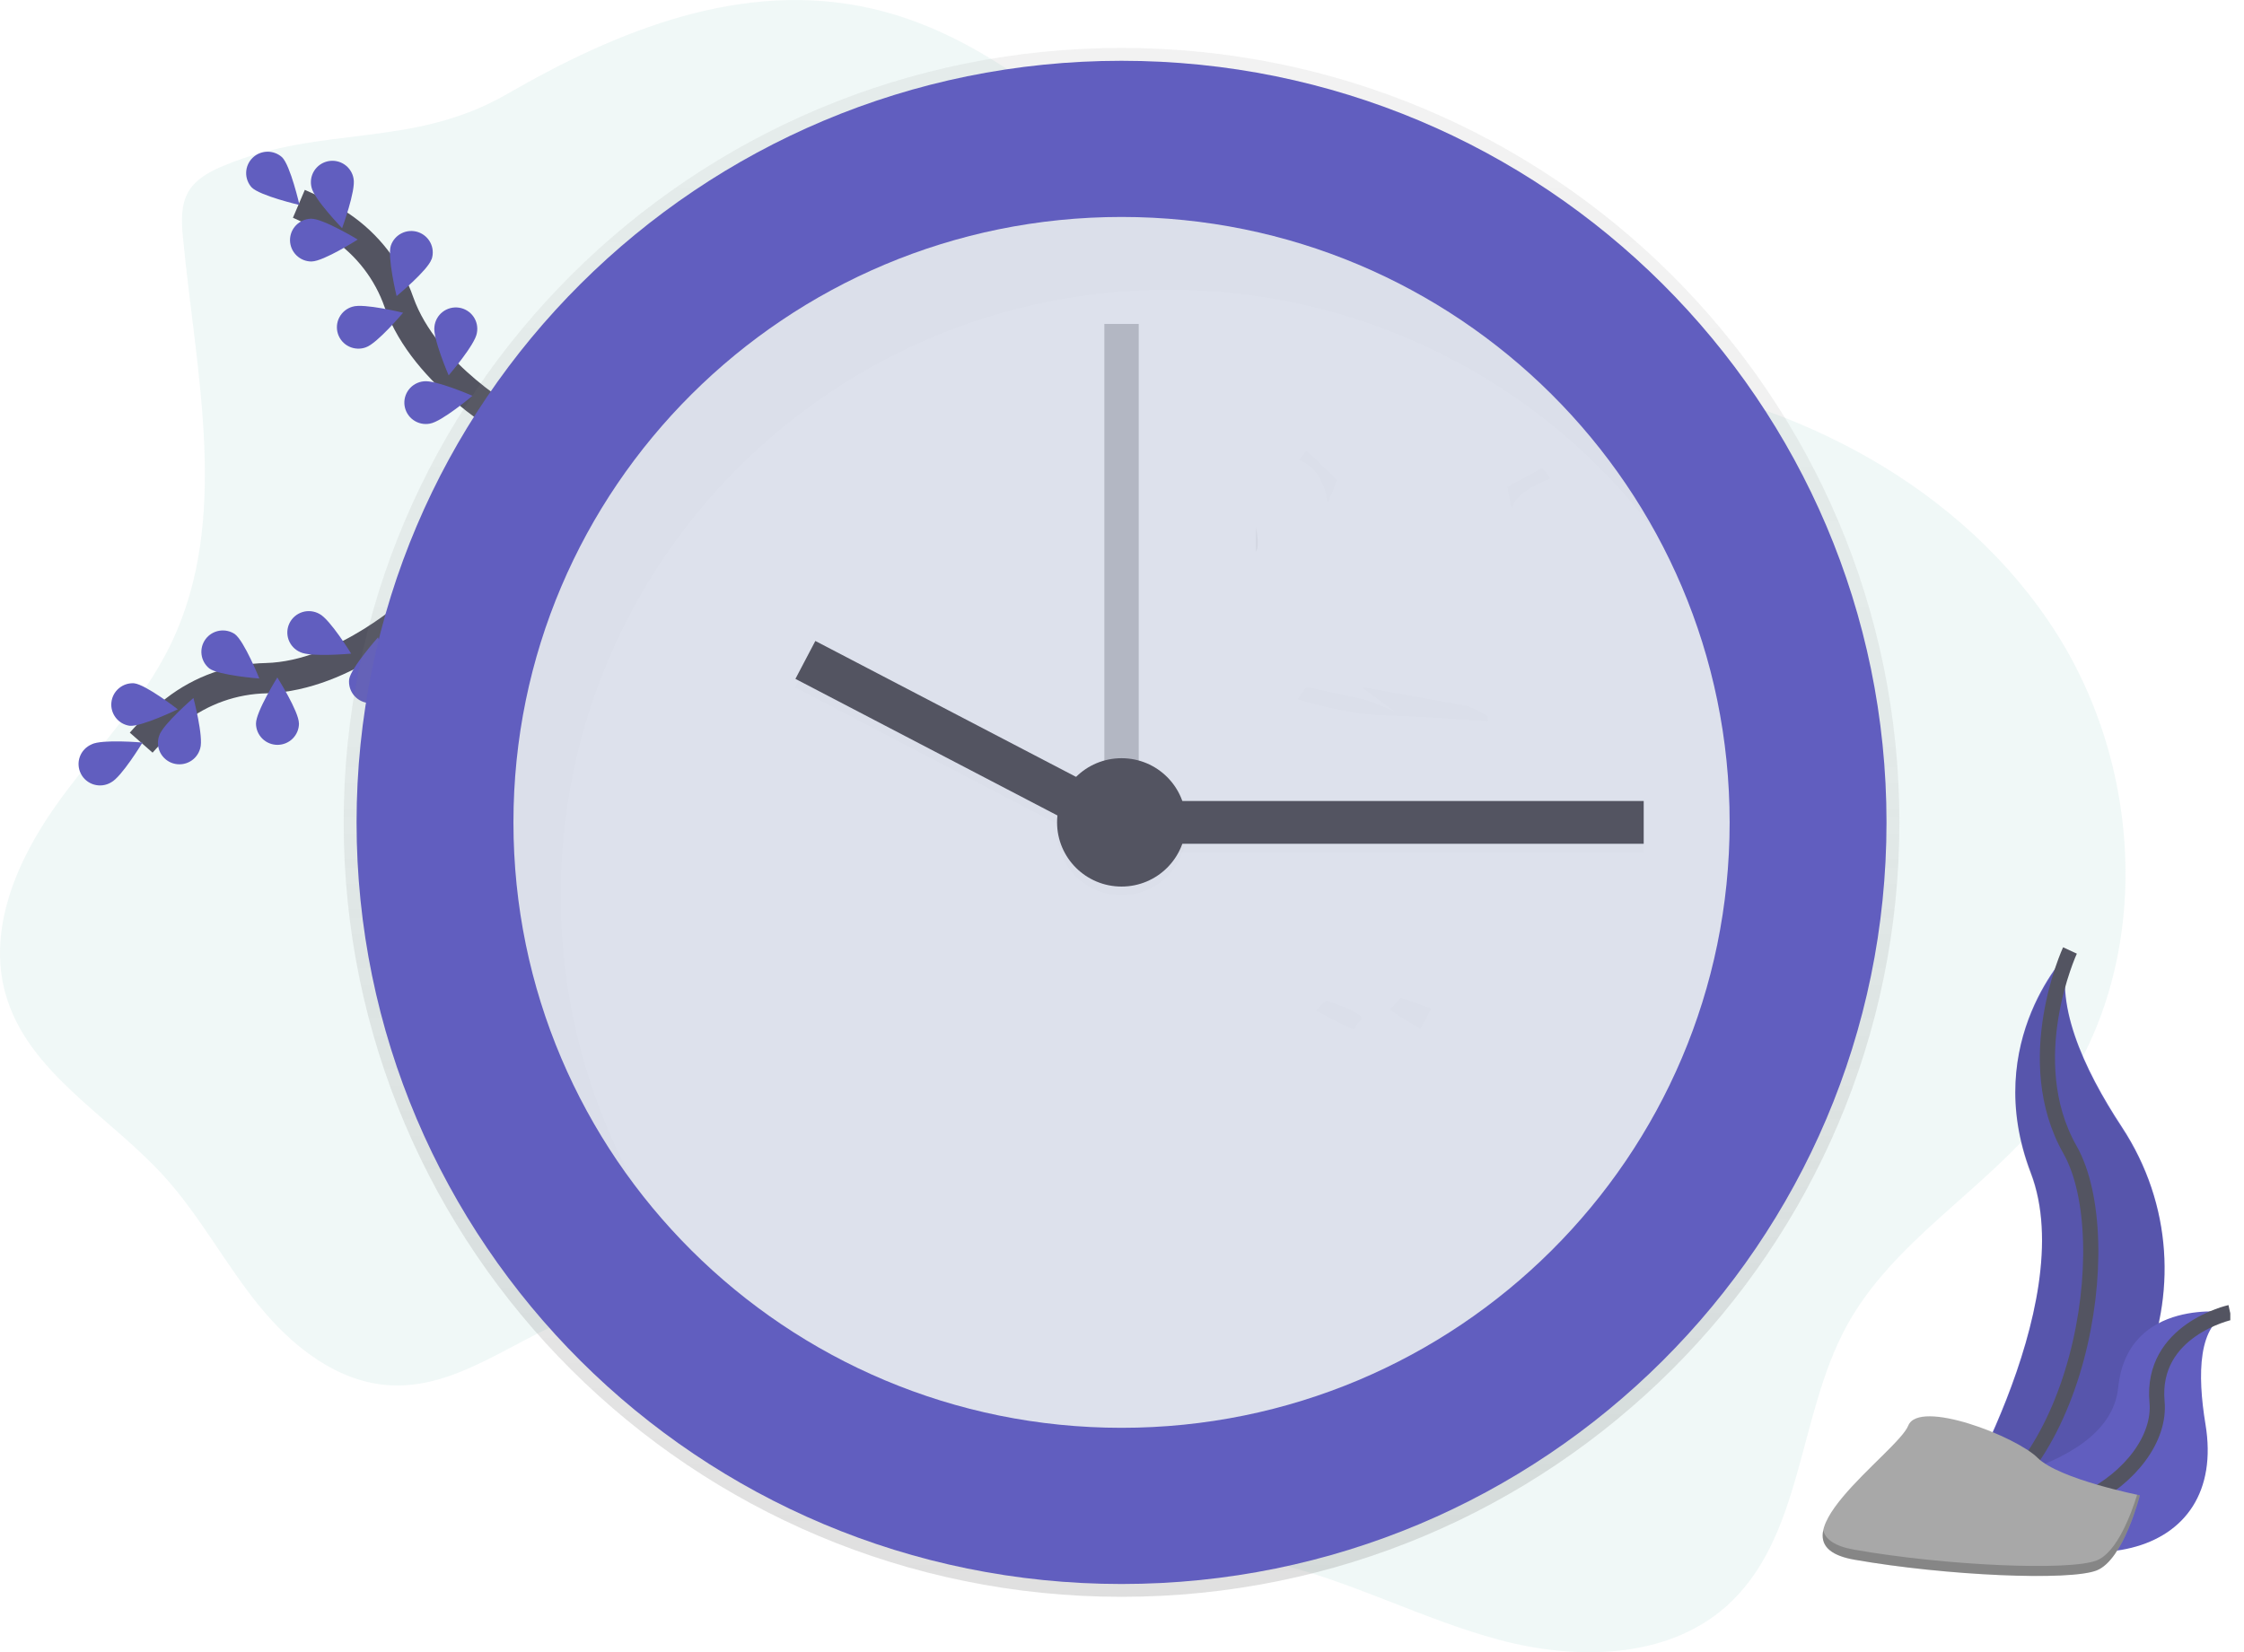 <svg width="148" height="109" viewBox="0 0 148 109" fill="none" xmlns="http://www.w3.org/2000/svg">
<g clip-path="url(#clip0)">
<path opacity="0.1" d="M14.796 10.914C13.88 11.293 12.941 11.778 12.438 12.629C11.905 13.528 11.969 14.645 12.068 15.685C12.932 24.706 15.21 34.301 11.277 42.473C9.368 46.438 6.175 49.615 3.635 53.215C1.096 56.816 -0.822 61.311 0.357 65.546C1.797 70.722 7.171 73.591 10.794 77.574C13.165 80.178 14.827 83.343 17.039 86.082C19.252 88.822 22.283 91.235 25.814 91.396C30.894 91.629 35.026 87.26 40.006 86.249C45.108 85.213 50.246 87.849 54.383 91.005C58.519 94.161 62.282 97.984 67.102 99.954C72.425 102.132 78.425 101.799 84.029 103.108C89.131 104.3 93.828 106.836 98.893 108.189C103.958 109.541 109.894 109.459 113.819 106.005C118.933 101.489 118.531 93.444 121.797 87.469C124.832 81.918 130.771 78.605 134.769 73.697C141.963 64.865 141.728 51.365 135.619 41.759C129.511 32.153 118.447 26.337 107.134 24.822C102.032 24.14 96.778 24.234 91.873 22.683C78.744 18.533 70.931 3.666 57.527 0.572C49.007 -1.391 40.721 2.009 33.463 6.193C27.164 9.826 21.352 8.206 14.796 10.914Z" fill="#64B6AC"/>
<path d="M27.59 40.059C27.59 40.059 22.753 44.605 17.562 44.741C15.382 44.784 13.275 45.531 11.557 46.868C10.745 47.507 9.994 48.219 9.312 48.995" stroke="#535461" stroke-width="2" stroke-miterlimit="10"/>
<path d="M6.039 49.106C6.736 48.754 9.398 48.988 9.398 48.988C9.398 48.988 8.017 51.267 7.32 51.62C7.153 51.719 6.968 51.782 6.775 51.806C6.582 51.831 6.387 51.815 6.2 51.761C6.014 51.707 5.841 51.615 5.692 51.492C5.542 51.368 5.42 51.215 5.333 51.042C5.245 50.87 5.194 50.681 5.183 50.488C5.171 50.295 5.2 50.102 5.267 49.921C5.333 49.739 5.437 49.573 5.571 49.433C5.705 49.293 5.866 49.182 6.045 49.106H6.039Z" fill="#615EBF"/>
<path d="M8.841 45.077C9.619 45.159 11.725 46.796 11.725 46.796C11.725 46.796 9.315 47.962 8.544 47.881C8.184 47.827 7.858 47.636 7.635 47.349C7.412 47.062 7.308 46.699 7.347 46.338C7.385 45.977 7.561 45.644 7.84 45.409C8.118 45.174 8.476 45.055 8.841 45.077Z" fill="#615EBF"/>
<path d="M15.484 41.829C16.114 42.291 17.103 44.764 17.103 44.764C17.103 44.764 14.437 44.562 13.808 44.102C13.524 43.873 13.34 43.545 13.293 43.185C13.246 42.825 13.341 42.461 13.556 42.168C13.772 41.875 14.093 41.677 14.452 41.614C14.811 41.551 15.181 41.628 15.484 41.829Z" fill="#615EBF"/>
<path d="M21.067 40.501C21.765 40.85 23.16 43.121 23.16 43.121C23.16 43.121 20.498 43.37 19.8 43.022C19.623 42.945 19.465 42.834 19.333 42.694C19.202 42.554 19.1 42.389 19.034 42.209C18.969 42.029 18.941 41.837 18.952 41.646C18.963 41.455 19.014 41.268 19.1 41.097C19.186 40.925 19.306 40.773 19.453 40.65C19.6 40.526 19.771 40.434 19.955 40.378C20.139 40.322 20.332 40.305 20.523 40.326C20.715 40.347 20.899 40.407 21.067 40.501Z" fill="#615EBF"/>
<path d="M13.206 49.366C13.438 48.622 12.758 46.048 12.758 46.048C12.758 46.048 10.734 47.787 10.501 48.531C10.436 48.71 10.408 48.901 10.418 49.092C10.429 49.282 10.479 49.469 10.564 49.64C10.649 49.811 10.769 49.963 10.915 50.087C11.061 50.211 11.23 50.304 11.414 50.361C11.597 50.417 11.79 50.436 11.98 50.416C12.171 50.397 12.356 50.338 12.523 50.245C12.691 50.153 12.838 50.027 12.955 49.875C13.072 49.724 13.157 49.551 13.206 49.366Z" fill="#615EBF"/>
<path d="M19.715 47.725C19.715 46.946 18.291 44.693 18.291 44.693C18.291 44.693 16.882 46.951 16.883 47.733C16.884 48.108 17.035 48.466 17.301 48.73C17.568 48.994 17.929 49.141 18.305 49.14C18.681 49.139 19.041 48.989 19.306 48.724C19.571 48.458 19.719 48.099 19.718 47.725H19.715Z" fill="#615EBF"/>
<path d="M25.821 45.275C25.952 44.507 24.931 42.047 24.931 42.047C24.931 42.047 23.158 44.039 23.029 44.807C22.986 45.167 23.083 45.531 23.302 45.821C23.52 46.112 23.842 46.307 24.201 46.368C24.56 46.428 24.929 46.348 25.231 46.145C25.532 45.942 25.744 45.63 25.821 45.276V45.275Z" fill="#615EBF"/>
<path d="M33.875 28.02C33.875 28.02 28.049 24.833 26.317 19.951C25.606 17.898 24.245 16.131 22.438 14.914C21.576 14.343 20.664 13.852 19.712 13.446" stroke="#535461" stroke-width="2" stroke-miterlimit="10"/>
<path d="M18.607 10.377C19.158 10.928 19.752 13.524 19.752 13.524C19.752 13.524 17.15 12.917 16.598 12.364C16.355 12.095 16.225 11.742 16.235 11.38C16.245 11.018 16.395 10.674 16.653 10.418C16.911 10.163 17.258 10.016 17.621 10.008C17.985 10.001 18.338 10.132 18.607 10.377Z" fill="#615EBF"/>
<path d="M23.319 11.792C23.48 12.554 22.563 15.054 22.563 15.054C22.563 15.054 20.711 13.136 20.549 12.372C20.502 12.188 20.492 11.995 20.52 11.807C20.549 11.618 20.616 11.437 20.717 11.275C20.818 11.113 20.951 10.973 21.108 10.863C21.265 10.754 21.442 10.677 21.629 10.638C21.817 10.598 22.01 10.597 22.198 10.634C22.386 10.672 22.564 10.746 22.722 10.854C22.88 10.962 23.015 11.101 23.117 11.261C23.22 11.422 23.289 11.602 23.32 11.791L23.319 11.792Z" fill="#615EBF"/>
<path d="M28.463 17.098C28.216 17.836 26.157 19.534 26.157 19.534C26.157 19.534 25.531 16.947 25.777 16.207C25.896 15.851 26.152 15.557 26.488 15.389C26.824 15.221 27.214 15.193 27.571 15.311C27.928 15.43 28.223 15.684 28.392 16.019C28.561 16.354 28.589 16.742 28.47 17.098H28.463Z" fill="#615EBF"/>
<path d="M31.451 21.974C31.333 22.743 29.591 24.763 29.591 24.763C29.591 24.763 28.534 22.318 28.652 21.549C28.671 21.359 28.73 21.175 28.823 21.008C28.916 20.841 29.042 20.694 29.194 20.577C29.346 20.46 29.52 20.375 29.705 20.327C29.891 20.279 30.085 20.269 30.274 20.298C30.464 20.326 30.646 20.393 30.809 20.494C30.972 20.595 31.113 20.728 31.223 20.884C31.333 21.041 31.41 21.218 31.449 21.405C31.488 21.592 31.489 21.785 31.451 21.973V21.974Z" fill="#615EBF"/>
<path d="M20.561 17.249C21.343 17.24 23.594 15.803 23.594 15.803C23.594 15.803 21.311 14.42 20.528 14.429C20.152 14.433 19.794 14.586 19.531 14.854C19.268 15.121 19.123 15.482 19.127 15.856C19.132 16.23 19.285 16.588 19.554 16.849C19.823 17.111 20.185 17.256 20.561 17.251V17.249Z" fill="#615EBF"/>
<path d="M24.127 22.914C24.869 22.672 26.585 20.632 26.585 20.632C26.585 20.632 23.991 19.992 23.248 20.234C23.065 20.286 22.894 20.374 22.746 20.493C22.598 20.613 22.475 20.761 22.386 20.928C22.296 21.096 22.241 21.28 22.225 21.469C22.209 21.658 22.23 21.848 22.29 22.029C22.349 22.209 22.444 22.376 22.569 22.519C22.694 22.662 22.847 22.778 23.019 22.861C23.19 22.944 23.377 22.991 23.567 23C23.758 23.01 23.948 22.981 24.127 22.915V22.914Z" fill="#615EBF"/>
<path d="M28.35 27.947C29.123 27.834 31.161 26.112 31.161 26.112C31.161 26.112 28.712 25.045 27.94 25.158C27.75 25.177 27.566 25.235 27.398 25.328C27.231 25.42 27.084 25.545 26.967 25.695C26.849 25.846 26.764 26.018 26.715 26.202C26.666 26.386 26.655 26.578 26.683 26.767C26.711 26.955 26.777 27.136 26.877 27.299C26.976 27.461 27.108 27.602 27.264 27.712C27.42 27.822 27.596 27.9 27.783 27.941C27.97 27.982 28.163 27.984 28.351 27.948L28.35 27.947Z" fill="#615EBF"/>
<path d="M73.969 105.347C102.303 105.347 125.272 82.473 125.272 54.255C125.272 26.038 102.303 3.163 73.969 3.163C45.636 3.163 22.667 26.038 22.667 54.255C22.667 82.473 45.636 105.347 73.969 105.347Z" fill="url(#paint0_linear)"/>
<path d="M73.969 104.501C101.834 104.501 124.422 82.005 124.422 54.255C124.422 26.505 101.834 4.01 73.969 4.01C46.105 4.01 23.517 26.505 23.517 54.255C23.517 82.005 46.105 104.501 73.969 104.501Z" fill="#615EBF"/>
<path d="M73.97 94.197C96.12 94.197 114.076 76.315 114.076 54.255C114.076 32.196 96.12 14.313 73.97 14.313C51.819 14.313 33.863 32.196 33.863 54.255C33.863 76.315 51.819 94.197 73.97 94.197Z" fill="#DDE1EC"/>
<path opacity="0.3" d="M75.103 21.37H72.836V56.654H75.103V21.37Z" fill="#535461"/>
<g opacity="0.1">
<path opacity="0.1" d="M108.408 53.408H76.379V56.231H108.408V53.408Z" fill="black"/>
<path opacity="0.1" d="M53.766 42.847L52.451 45.348L72.604 55.858L73.919 53.358L53.766 42.847Z" fill="black"/>
<path opacity="0.1" d="M73.97 59.054C76.318 59.054 78.221 57.158 78.221 54.82C78.221 52.481 76.318 50.586 73.97 50.586C71.621 50.586 69.718 52.481 69.718 54.82C69.718 57.158 71.621 59.054 73.97 59.054Z" fill="black"/>
</g>
<path d="M108.408 52.844H76.379V55.666H108.408V52.844Z" fill="#535461"/>
<path d="M73.928 52.796L53.775 42.286L52.461 44.787L72.613 55.297L73.928 52.796Z" fill="#535461"/>
<path d="M73.97 58.489C76.318 58.489 78.221 56.594 78.221 54.255C78.221 51.917 76.318 50.021 73.97 50.021C71.621 50.021 69.718 51.917 69.718 54.255C69.718 56.594 71.621 58.489 73.97 58.489Z" fill="#535461"/>
<g opacity="0.1">
<path opacity="0.1" d="M36.978 59.054C36.978 36.994 54.934 19.112 77.085 19.112C83.302 19.106 89.435 20.542 94.998 23.307C100.561 26.071 105.402 30.087 109.136 35.038C102.311 22.685 89.131 14.313 73.967 14.313C51.816 14.313 33.86 32.195 33.86 54.255C33.847 62.921 36.677 71.354 41.919 78.271C38.668 72.384 36.968 65.773 36.978 59.054Z" fill="black"/>
</g>
<g opacity="0.1">
<path opacity="0.1" d="M94.39 66.54C94.39 66.54 94.091 67.137 93.681 67.854C93.055 67.521 92.451 67.15 91.87 66.745L91.745 66.657L91.679 66.609L92.387 65.83L94.39 66.54Z" fill="black"/>
</g>
<g opacity="0.1">
<path opacity="0.1" d="M89.729 67.313C89.545 67.487 89.396 67.694 89.288 67.923C88.281 67.47 87.222 66.898 86.836 66.687L86.807 66.671C86.999 66.43 87.219 66.213 87.463 66.023C87.463 66.023 90.248 66.862 89.729 67.313Z" fill="black"/>
</g>
<g opacity="0.1">
<path opacity="0.1" d="M102.24 31.574C101.764 31.749 99.92 32.49 99.716 33.55C99.59 33.078 99.495 32.598 99.433 32.113L101.7 30.888C101.915 31.087 102.097 31.319 102.24 31.574Z" fill="black"/>
</g>
<g opacity="0.1">
<path opacity="0.1" d="M88.176 31.663C87.999 32.167 87.795 32.662 87.566 33.145C87.478 32.507 87.117 30.875 85.687 30.349C85.971 29.964 86.169 29.731 86.169 29.731L88.176 31.663Z" fill="black"/>
</g>
<g opacity="0.1">
<path opacity="0.1" d="M98.144 47.584C98.144 47.584 95.202 47.351 92.65 47.24L92.393 47.229C92.031 47.215 91.685 47.204 91.346 47.195C88.869 47.136 86.067 46.274 85.591 46.123C85.769 45.847 85.963 45.581 86.169 45.325L90.054 46.172C90.054 46.172 90.666 46.367 92.026 46.967L89.794 45.325L96.597 46.55C96.597 46.55 96.834 46.521 98.085 47.218L98.144 47.584Z" fill="black"/>
</g>
<path opacity="0.05" d="M82.835 34.789C82.835 34.789 83.095 36.014 82.835 36.401V34.789Z" fill="black"/>
<path d="M136.522 62.705C136.522 62.705 130.592 68.61 133.939 77.372C137.287 86.134 128.203 100.705 128.203 100.705C128.203 100.705 128.3 100.691 128.486 100.66C140.664 98.519 146.714 84.649 139.943 74.345C137.419 70.513 135.352 66.019 136.522 62.705Z" fill="#615EBF"/>
<path opacity="0.1" d="M136.522 62.804C136.522 62.804 130.592 68.709 133.939 77.471C137.287 86.233 128.203 100.803 128.203 100.803C128.203 100.803 128.3 100.789 128.486 100.758C140.664 98.616 146.714 84.747 139.943 74.442C137.419 70.612 135.352 66.118 136.522 62.804Z" fill="black"/>
<path d="M136.522 62.705C136.522 62.705 133.175 69.943 136.522 75.848C139.869 81.753 137.089 98.324 128.202 100.705" stroke="#535461" stroke-miterlimit="10"/>
<path d="M147.083 86.589C147.083 86.589 140.317 85.516 139.701 91.554C139.084 97.592 126.687 98.429 126.687 98.429L126.919 98.583C137.151 105.273 146.934 102.844 145.459 93.96C144.915 90.659 144.96 87.342 147.083 86.589Z" fill="#615EBF"/>
<path d="M147.083 86.589C147.083 86.589 141.831 87.736 142.265 92.492C142.698 97.249 134.47 102.949 126.692 98.43" stroke="#535461" stroke-miterlimit="10"/>
<path d="M141.131 98.649C141.131 98.649 135.802 97.588 134.381 96.172C132.959 94.756 126.565 92.281 125.855 94.055C125.145 95.829 116.263 101.839 122.302 102.9C128.34 103.961 136.512 104.311 138.288 103.606C140.064 102.9 141.131 98.649 141.131 98.649Z" fill="#A8A8A8"/>
<path opacity="0.2" d="M122.302 102.238C128.342 103.299 136.512 103.649 138.288 102.944C139.641 102.405 140.581 99.816 140.952 98.611L141.129 98.647C141.129 98.647 140.064 102.893 138.288 103.6C136.512 104.307 128.341 103.954 122.302 102.894C120.559 102.588 120.06 101.868 120.248 100.958C120.396 101.552 121.004 102.009 122.302 102.238Z" fill="black"/>
</g>
<defs>
<linearGradient id="paint0_linear" x1="73.969" y1="105.347" x2="73.969" y2="3.163" gradientUnits="userSpaceOnUse">
<stop stop-color="#808080" stop-opacity="0.25"/>
<stop offset="0.54" stop-color="#808080" stop-opacity="0.12"/>
<stop offset="1" stop-color="#808080" stop-opacity="0.1"/>
</linearGradient>
<clipPath id="clip0">
<rect width="147.097" height="109" fill="white"/>
</clipPath>
</defs>
</svg>

